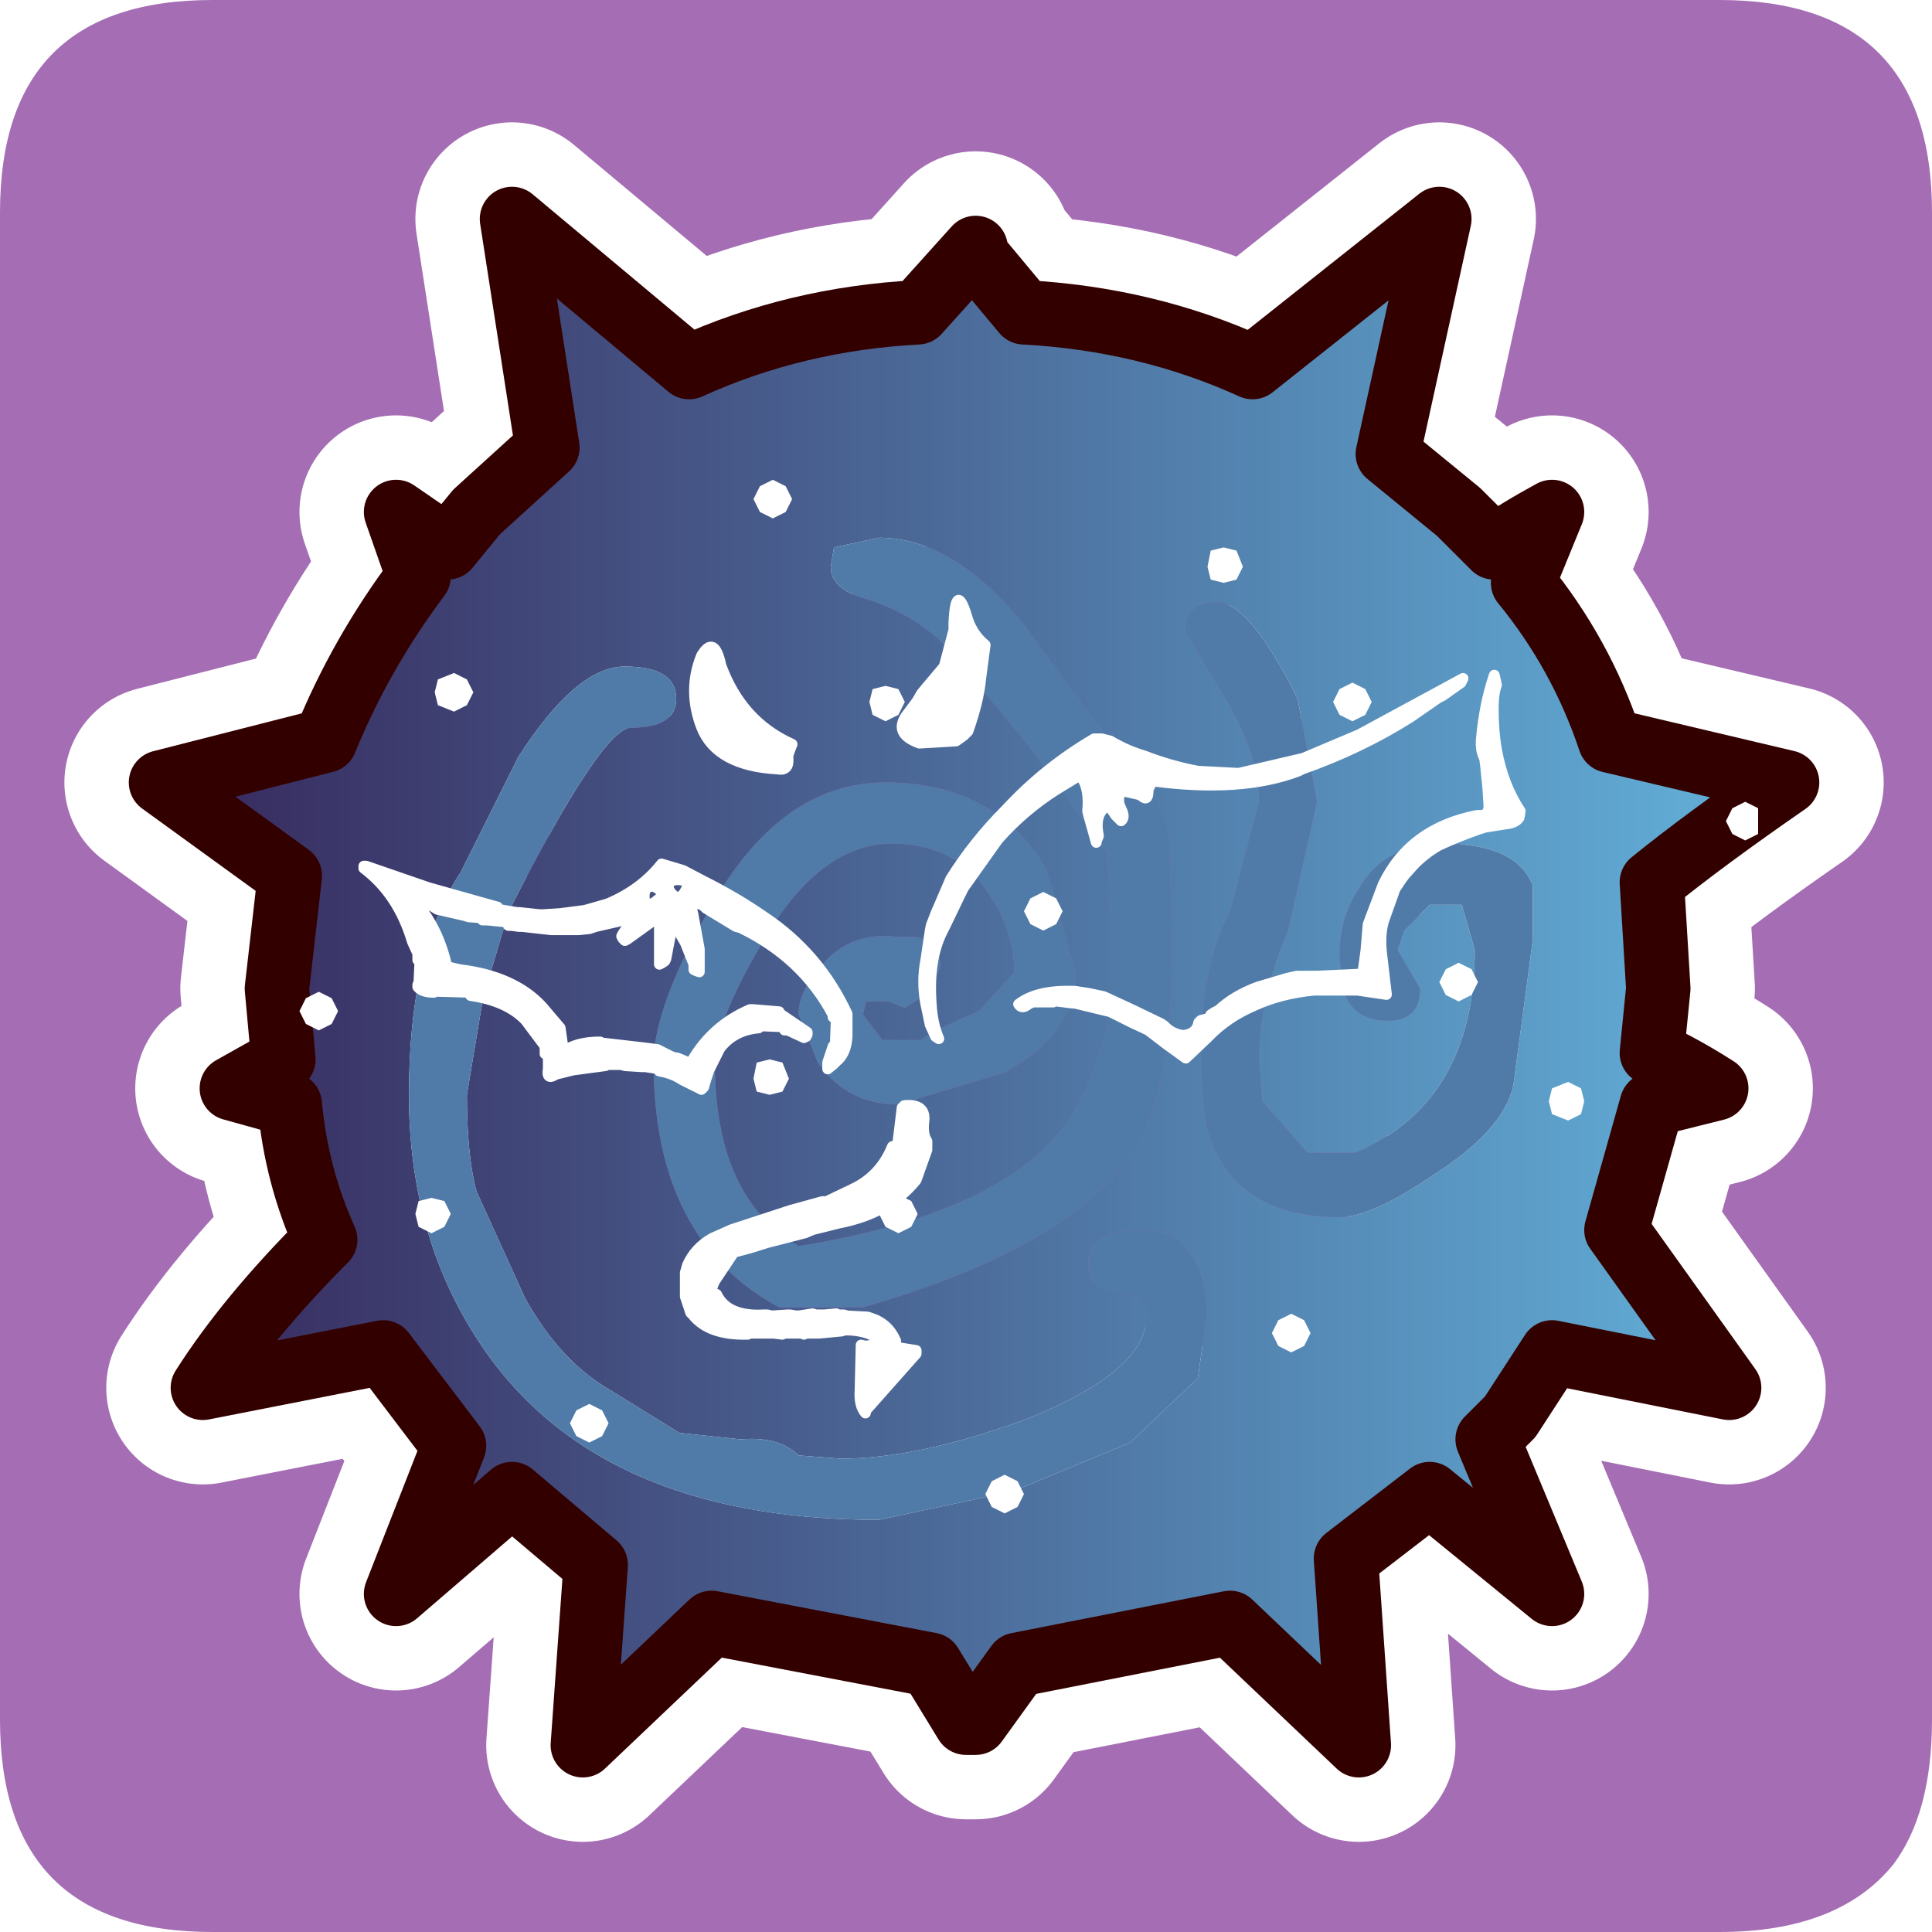 <?xml version="1.0" encoding="UTF-8" standalone="no"?>
<svg xmlns:ffdec="https://www.free-decompiler.com/flash" xmlns:xlink="http://www.w3.org/1999/xlink" ffdec:objectType="frame" height="30.0px" width="30.0px" xmlns="http://www.w3.org/2000/svg">
  <g transform="matrix(1.0, 0.0, 0.0, 1.0, 0.0, 0.0)">
    <use ffdec:characterId="1" height="30.0" transform="matrix(1.0, 0.0, 0.0, 1.0, 0.0, 0.0)" width="30.0" xlink:href="#shape0"/>
    <filter id="filter0">
      <feColorMatrix in="SourceGraphic" result="filterResult0" type="matrix" values="0 0 0 0 1.0,0 0 0 0 0.0,0 0 0 0 1.0,0 0 0 1 0"/>
      <feConvolveMatrix divisor="25.0" in="filterResult0" kernelMatrix="1 1 1 1 1 1 1 1 1 1 1 1 1 1 1 1 1 1 1 1 1 1 1 1 1" order="5 5" result="filterResult1"/>
      <feComposite in="SourceGraphic" in2="filterResult1" operator="over" result="filterResult2"/>
    </filter>
    <use ffdec:characterId="3" filter="url(#filter0)" height="38.2" transform="matrix(0.335, 0.0, 0.0, 0.335, 5.566, 9.228)" width="54.1" xlink:href="#sprite0"/>
  </g>
  <defs>
    <g id="shape0" transform="matrix(1.0, 0.0, 0.0, 1.0, 0.0, 0.0)">
      <path d="M0.0 0.0 L30.0 0.0 30.0 30.0 0.0 30.0 0.0 0.0" fill="#33cc66" fill-opacity="0.0" fill-rule="evenodd" stroke="none"/>
      <path d="M0.0 26.7 L0.0 3.3 Q0.0 0.0 3.3 0.0 L26.7 0.0 Q30.0 0.0 30.0 3.3 L30.0 26.7 Q30.0 28.15 29.4 28.95 28.55 30.0 26.7 30.0 L3.3 30.0 Q0.0 30.0 0.0 26.7" fill="#a56db4" fill-rule="evenodd" stroke="none"/>
      <path d="M7.95 8.25 L7.5 8.8 7.6 8.8 7.95 10.05 8.25 11.5 7.95 11.5 Q6.15 11.7 4.4 12.25 7.05 14.05 7.05 14.8 7.05 15.25 5.3 16.25 7.25 16.55 7.5 17.35 5.85 18.9 5.05 20.25 L7.95 19.65 8.15 19.65 8.25 19.65 8.5 19.9 Q8.7 20.35 7.95 22.0 L7.6 22.9 8.25 22.35 8.25 22.2 8.6 22.0 Q9.05 21.55 9.35 21.45 L9.5 21.35 Q10.05 21.0 10.15 21.2 L10.25 22.0 Q10.35 23.2 10.05 24.75 L12.7 22.2 13.05 22.2 13.7 22.9 14.7 23.75 15.15 24.45 15.15 24.55 15.35 24.55 15.35 24.45 16.25 23.2 Q17.25 22.2 17.7 22.2 L17.8 22.1 Q18.55 23.1 20.45 24.75 L20.35 22.65 20.35 22.55 20.35 22.0 20.35 21.2 Q20.55 20.9 22.0 22.0 L23.0 22.9 22.55 22.0 22.2 21.0 Q21.9 20.0 22.1 19.9 22.1 19.65 22.45 19.65 L25.45 20.25 24.35 18.8 23.45 17.7 23.0 17.35 Q23.2 16.55 25.1 16.25 L24.0 15.6 24.0 15.45 23.45 14.8 Q23.45 14.05 26.1 12.25 24.35 11.7 22.35 11.5 22.1 10.8 23.0 8.8 L21.9 9.5 21.8 9.5 21.55 9.6 20.55 9.7 20.9 7.6 20.9 7.5 21.1 6.85 21.45 5.05 Q19.55 6.4 18.1 7.5 L17.9 7.7 17.7 7.8 17.25 7.5 15.35 5.4 15.35 5.3 15.25 5.4 14.15 6.6 13.25 7.5 13.05 7.7 12.8 7.8 12.6 7.7 12.35 7.5 10.8 6.4 9.15 5.05 9.6 7.5 9.95 9.7 9.25 9.7 7.95 9.05 8.8 9.05 8.7 7.7 8.05 8.25 7.95 8.25 M6.5 8.95 Q5.6 10.15 5.05 11.5 L2.5 12.15 4.5 13.6 4.3 15.35 4.4 16.45 3.6 16.9 4.5 17.15 Q4.6 18.25 5.05 19.25 3.85 20.45 3.15 21.55 L5.95 21.0 7.05 22.45 6.15 24.75 7.95 23.2 9.25 24.3 9.05 27.1 11.05 25.2 14.45 25.85 15.0 26.75 15.15 26.75 15.8 25.85 19.1 25.2 21.1 27.1 20.9 24.2 22.2 23.2 24.1 24.75 23.1 22.35 23.45 22.0 24.1 21.0 26.85 21.55 25.1 19.1 25.65 17.15 26.65 16.9 Q26.1 16.55 25.65 16.35 L25.75 15.35 25.65 13.7 Q26.45 13.05 27.75 12.15 L25.0 11.5 Q24.55 10.15 23.65 9.05 L24.1 7.95 Q23.55 8.25 23.2 8.5 L22.65 7.95 22.1 7.5 21.55 7.05 22.35 3.4 19.45 5.7 Q17.8 4.95 15.9 4.85 L15.15 3.95 15.15 3.85 14.25 4.85 Q12.35 4.95 10.7 5.7 L7.95 3.4 8.5 6.95 7.4 7.95 6.95 8.5 6.15 7.95 6.5 8.95 M12.5 6.7 L13.8 5.4 11.15 6.05 12.05 6.7 12.15 6.85 Q12.35 6.7 12.5 6.7 M19.0 5.95 L16.35 5.4 17.9 6.85 18.1 6.7 19.0 5.95 M22.45 8.25 L21.55 7.5 21.35 9.05 Q21.8 9.25 22.9 8.7 L22.45 8.25 M5.05 15.25 L5.15 15.9 5.6 15.15 5.15 14.15 5.05 15.25 M25.3 15.25 L25.3 16.0 Q24.55 15.45 24.55 15.15 24.55 14.7 25.2 14.05 L25.3 15.25 M24.55 11.35 L23.55 9.5 Q23.1 10.6 23.2 11.15 L24.55 11.35 M25.1 17.35 L24.65 18.8 24.1 18.1 Q24.2 17.7 25.1 17.35 M23.0 21.65 L23.55 21.0 23.35 21.0 Q23.1 21.0 23.0 21.2 L23.0 21.65 M6.7 9.8 L5.85 11.35 6.85 11.15 6.7 9.8 M6.05 18.1 Q5.95 17.7 5.3 17.45 L5.6 18.55 6.05 18.1 M11.6 24.55 L13.25 25.0 13.6 25.1 13.35 24.75 12.5 24.0 12.35 24.0 12.15 24.0 12.05 24.0 11.6 24.55 M8.7 22.9 L9.25 23.2 9.15 22.9 Q9.05 22.65 8.7 22.9 M21.0 23.45 L21.65 22.9 Q21.1 22.55 21.0 22.9 L21.0 23.45 M17.9 24.0 Q17.45 24.0 16.45 25.1 L18.7 24.65 18.1 24.0 17.9 24.0 Z" fill="none" stroke="#ffffff" stroke-linecap="round" stroke-linejoin="round" stroke-width="3.0"/>
      <path d="M7.4 7.95 L8.5 6.95 7.95 3.4 10.7 5.7 Q12.35 4.95 14.25 4.85 L15.15 3.85 15.15 3.95 15.9 4.85 Q17.8 4.95 19.45 5.7 L22.35 3.4 21.55 7.05 22.1 7.5 22.65 7.95 23.2 8.5 Q23.55 8.25 24.1 7.95 L23.65 9.05 Q24.55 10.15 25.0 11.5 L27.75 12.15 Q26.45 13.05 25.65 13.7 L25.75 15.35 25.65 16.35 Q26.1 16.55 26.65 16.9 L25.65 17.15 25.1 19.1 26.85 21.55 24.1 21.0 23.45 22.0 23.1 22.35 24.1 24.75 22.2 23.2 20.9 24.2 21.1 27.1 19.1 25.2 15.8 25.85 15.15 26.75 15.0 26.75 14.45 25.85 11.05 25.2 9.05 27.1 9.25 24.3 7.95 23.2 6.15 24.75 7.05 22.45 5.95 21.0 3.15 21.55 Q3.85 20.45 5.05 19.25 4.6 18.25 4.5 17.15 L3.6 16.9 4.4 16.45 4.3 15.35 4.5 13.6 2.5 12.15 5.05 11.5 Q5.6 10.15 6.5 8.95 L6.15 7.95 6.95 8.5 7.4 7.95 M17.75 19.1 Q16.9 19.1 16.9 19.6 16.9 20.05 17.35 20.05 17.8 20.1 17.8 20.45 17.8 21.3 15.9 22.05 14.25 22.65 13.05 22.65 L12.4 22.6 Q12.1 22.3 11.5 22.35 L10.55 22.25 9.5 21.6 Q8.7 21.15 8.15 20.15 L7.4 18.5 Q7.25 17.95 7.25 17.0 L7.5 15.5 7.9 14.15 Q9.35 11.3 9.8 11.3 10.5 11.3 10.5 10.85 10.5 10.35 9.7 10.35 8.95 10.35 8.05 11.75 L7.15 13.55 Q6.35 14.75 6.35 17.0 6.35 19.1 7.35 20.7 9.15 23.6 13.65 23.6 L15.75 23.15 17.55 22.4 18.6 21.4 18.75 20.35 Q18.65 19.1 17.75 19.1 M21.1 13.8 Q20.8 14.25 20.8 14.85 L20.85 15.35 Q21.0 15.85 21.55 15.85 22.05 15.85 22.05 15.35 L21.7 14.75 21.8 14.45 22.2 14.05 22.7 14.05 22.9 14.75 Q22.9 17.1 21.05 17.9 L20.3 17.9 19.6 17.1 19.55 16.45 Q19.55 15.5 20.0 14.45 L20.45 12.45 20.15 10.85 Q19.4 9.35 18.9 9.35 18.4 9.35 18.4 9.8 L19.0 10.8 Q19.55 11.7 19.55 12.45 L19.1 14.15 Q18.65 15.0 18.65 16.3 18.65 17.3 18.8 17.7 19.25 18.9 20.8 18.9 21.3 18.9 22.25 18.25 23.35 17.55 23.5 16.85 L23.8 14.6 23.8 13.75 Q23.55 13.1 22.4 13.1 21.5 13.1 21.1 13.8 M12.95 8.5 L12.9 8.8 Q12.9 9.15 13.45 9.3 14.25 9.55 14.75 10.1 L15.95 11.55 17.2 13.25 17.3 14.65 Q17.3 16.7 16.3 17.75 15.2 18.9 12.4 19.35 11.1 18.6 11.1 16.5 11.1 15.9 11.8 14.7 12.7 13.1 13.85 13.1 14.9 13.1 15.4 13.95 15.75 14.5 15.75 15.1 L15.2 15.7 Q14.4 16.05 14.3 16.15 L13.7 16.15 13.4 15.75 13.45 15.55 13.8 15.55 14.05 15.65 14.45 15.4 14.6 15.0 Q14.6 14.7 14.25 14.55 L13.95 14.55 Q13.2 14.45 12.75 15.0 12.4 15.4 12.4 15.75 L12.7 16.5 Q13.15 17.15 13.95 17.15 L15.6 16.65 Q16.7 16.05 16.7 15.1 L16.25 13.5 Q15.45 12.15 13.75 12.15 12.1 12.15 11.0 14.15 10.15 15.65 10.15 16.5 10.15 19.25 12.1 20.3 L13.4 20.3 Q16.7 19.35 17.65 17.8 18.2 16.9 18.2 14.6 L18.15 12.95 Q17.95 12.1 17.15 11.4 L15.9 9.7 Q14.8 8.35 13.65 8.35 L12.95 8.5" fill="url(#gradient0)" fill-rule="evenodd" stroke="none"/>
      <path d="M12.95 8.5 L13.65 8.35 Q14.8 8.35 15.9 9.7 L17.15 11.4 Q17.95 12.1 18.15 12.95 L18.2 14.6 Q18.2 16.9 17.65 17.8 16.7 19.35 13.4 20.3 L12.1 20.3 Q10.15 19.25 10.15 16.5 10.15 15.65 11.0 14.15 12.1 12.15 13.75 12.15 15.45 12.15 16.25 13.5 L16.7 15.1 Q16.7 16.05 15.6 16.65 L13.95 17.15 Q13.15 17.15 12.7 16.5 L12.4 15.75 Q12.4 15.4 12.75 15.0 13.2 14.45 13.95 14.55 L14.25 14.55 Q14.6 14.7 14.6 15.0 L14.45 15.4 14.05 15.65 13.8 15.55 13.45 15.55 13.4 15.75 13.7 16.15 14.3 16.15 Q14.4 16.05 15.2 15.7 L15.75 15.1 Q15.75 14.5 15.4 13.95 14.9 13.1 13.85 13.1 12.7 13.1 11.8 14.7 11.1 15.9 11.1 16.5 11.1 18.6 12.4 19.35 15.2 18.9 16.3 17.75 17.3 16.7 17.3 14.65 L17.2 13.25 15.95 11.55 14.75 10.1 Q14.25 9.55 13.45 9.3 12.9 9.15 12.9 8.8 L12.95 8.5 M21.1 13.8 Q21.5 13.1 22.4 13.1 23.55 13.1 23.8 13.75 L23.8 14.6 23.5 16.85 Q23.35 17.55 22.25 18.25 21.3 18.9 20.8 18.9 19.25 18.9 18.8 17.7 18.65 17.3 18.65 16.3 18.65 15.0 19.1 14.15 L19.55 12.45 Q19.55 11.7 19.0 10.8 L18.4 9.8 Q18.4 9.35 18.9 9.35 19.4 9.35 20.15 10.85 L20.45 12.45 20.0 14.45 Q19.55 15.5 19.55 16.45 L19.6 17.1 20.3 17.9 21.05 17.9 Q22.9 17.1 22.9 14.75 L22.7 14.05 22.2 14.05 21.8 14.45 21.7 14.75 22.05 15.35 Q22.05 15.85 21.55 15.85 21.0 15.85 20.85 15.35 L20.8 14.85 Q20.8 14.25 21.1 13.8 M17.75 19.1 Q18.65 19.1 18.75 20.35 L18.6 21.4 17.55 22.4 15.75 23.15 13.65 23.6 Q9.15 23.6 7.35 20.7 6.35 19.1 6.35 17.0 6.35 14.75 7.15 13.55 L8.05 11.75 Q8.95 10.35 9.7 10.35 10.5 10.35 10.5 10.85 10.5 11.3 9.8 11.3 9.35 11.3 7.9 14.15 L7.5 15.5 7.25 17.0 Q7.25 17.95 7.4 18.5 L8.15 20.15 Q8.7 21.15 9.5 21.6 L10.55 22.25 11.5 22.35 Q12.1 22.3 12.4 22.6 L13.05 22.65 Q14.25 22.65 15.9 22.05 17.8 21.3 17.8 20.45 17.8 20.1 17.35 20.05 16.9 20.05 16.9 19.6 16.9 19.1 17.75 19.1" fill="#507aa7" fill-rule="evenodd" stroke="none"/>
      <path d="M7.4 7.95 L6.95 8.5 6.15 7.95 6.5 8.95 Q5.6 10.15 5.05 11.5 L2.5 12.15 4.5 13.6 4.3 15.35 4.4 16.45 3.6 16.9 4.5 17.15 Q4.6 18.25 5.05 19.25 3.85 20.45 3.15 21.55 L5.95 21.0 7.05 22.45 6.15 24.75 7.95 23.2 9.25 24.3 9.05 27.1 11.05 25.2 14.45 25.85 15.0 26.75 15.15 26.75 15.8 25.85 19.1 25.2 21.1 27.1 20.9 24.2 22.2 23.2 24.1 24.75 23.1 22.35 23.45 22.0 24.1 21.0 26.85 21.55 25.1 19.1 25.65 17.15 26.65 16.9 Q26.1 16.55 25.65 16.35 L25.75 15.35 25.65 13.7 Q26.45 13.05 27.75 12.15 L25.0 11.5 Q24.55 10.15 23.65 9.05 L24.1 7.95 Q23.55 8.25 23.2 8.5 L22.65 7.95 22.1 7.5 21.55 7.05 22.35 3.4 19.45 5.7 Q17.8 4.95 15.9 4.85 L15.15 3.95 15.15 3.85 14.25 4.85 Q12.35 4.95 10.7 5.7 L7.95 3.4 8.5 6.95 7.4 7.95 Z" fill="none" stroke="#330000" stroke-linecap="round" stroke-linejoin="round" stroke-width="1.0"/>
      <path d="M27.3 12.55 L27.3 12.95 27.1 13.05 26.9 12.95 26.8 12.75 26.9 12.55 27.1 12.45 27.3 12.55 M15.4 23.0 L15.6 22.9 15.8 23.0 15.9 23.2 15.8 23.4 15.6 23.5 15.4 23.4 15.3 23.2 15.4 23.0 M12.15 16.95 L11.95 17.0 11.75 16.95 11.7 16.75 11.75 16.5 11.95 16.45 12.15 16.5 12.25 16.75 12.15 16.95 M13.95 18.55 L14.15 18.65 14.25 18.85 14.15 19.05 13.95 19.15 13.75 19.05 13.65 18.85 13.75 18.65 13.95 18.55 M8.95 21.9 L9.15 21.8 9.35 21.9 9.45 22.1 9.35 22.3 9.15 22.4 8.95 22.3 8.85 22.1 8.95 21.9 M6.7 18.6 L6.9 18.65 7.0 18.85 6.9 19.05 6.7 19.15 6.5 19.05 6.45 18.85 6.5 18.65 6.7 18.6 M7.05 10.45 L7.25 10.55 7.35 10.75 7.25 10.95 7.05 11.05 6.8 10.95 6.75 10.75 6.8 10.55 7.05 10.45 M13.55 10.7 L13.75 10.65 13.95 10.7 14.05 10.9 13.95 11.1 13.75 11.2 13.55 11.1 13.5 10.9 13.55 10.7 M24.35 17.4 L24.1 17.3 24.05 17.1 24.1 16.9 24.35 16.8 24.55 16.9 24.6 17.1 24.55 17.3 24.35 17.4 M20.35 20.7 L20.25 20.9 20.05 21.0 19.85 20.9 19.75 20.7 19.85 20.5 20.05 20.4 20.25 20.5 20.35 20.7 M15.9 14.15 L16.0 13.95 16.2 13.85 16.4 13.95 16.5 14.15 16.4 14.35 16.2 14.45 16.0 14.35 15.9 14.15 M22.45 15.05 L22.65 14.95 22.85 15.05 22.95 15.25 22.85 15.45 22.65 15.55 22.45 15.45 22.35 15.25 22.45 15.05 M20.8 10.7 L21.0 10.6 21.2 10.7 21.3 10.9 21.2 11.1 21.0 11.2 20.8 11.1 20.7 10.9 20.8 10.7 M5.25 15.7 L5.15 15.9 4.95 16.0 4.75 15.9 4.65 15.7 4.75 15.5 4.95 15.4 5.15 15.5 5.25 15.7 M19.3 8.8 L19.2 9.0 19.0 9.05 18.8 9.0 18.75 8.8 18.8 8.55 19.0 8.5 19.2 8.55 19.3 8.8 M12.0 7.45 L12.2 7.55 12.3 7.75 12.2 7.95 12.0 8.05 11.8 7.95 11.7 7.75 11.8 7.55 12.0 7.45" fill="#ffffff" fill-rule="evenodd" stroke="none"/>
    </g>
    <linearGradient gradientTransform="matrix(0.015, 0.0, 0.0, 0.015, 15.1, 15.25)" gradientUnits="userSpaceOnUse" id="gradient0" spreadMethod="reflect" x1="-819.2" x2="819.2">
      <stop offset="0.0" stop-color="#37295d"/>
      <stop offset="1.0" stop-color="#62b1da"/>
    </linearGradient>
    <g id="sprite0" transform="matrix(1.0, 0.0, 0.0, 1.0, 0.25, 3.35)">
      <use ffdec:characterId="2" height="38.2" transform="matrix(1.0, 0.0, 0.0, 1.0, -0.25, -3.35)" width="54.1" xlink:href="#shape1"/>
    </g>
    <g id="shape1" transform="matrix(1.0, 0.0, 0.0, 1.0, 0.25, 3.35)">
      <path d="M24.75 22.1 L24.95 20.45 25.05 20.35 Q26.1 20.25 25.95 21.15 25.9 21.7 26.1 22.0 L26.1 22.3 26.1 22.4 25.6 23.8 Q24.35 25.35 22.0 25.8 L20.8 26.1 20.45 26.25 18.7 26.7 17.9 26.95 17.15 27.15 16.25 28.5 16.15 28.75 Q16.1 29.05 16.35 29.1 16.85 30.15 18.55 30.05 L18.7 30.05 18.9 30.1 19.65 30.05 19.75 30.05 20.05 30.1 20.15 30.1 20.8 30.0 20.95 30.05 21.25 30.05 21.35 30.05 21.9 30.0 22.0 30.05 22.25 30.05 22.4 30.1 23.35 30.15 23.5 30.2 Q24.3 30.45 24.65 31.25 L24.65 31.35 24.65 31.45 24.65 31.55 25.6 31.7 25.6 31.85 23.25 34.5 23.25 34.6 Q22.95 34.25 23.0 33.55 L23.05 31.45 23.25 31.5 24.0 31.4 24.0 31.3 Q23.45 30.75 22.3 30.75 L22.15 30.8 21.1 30.9 20.4 30.9 20.4 30.95 20.3 30.9 20.15 30.9 19.4 30.9 19.4 30.95 19.0 30.9 18.9 30.9 17.8 30.9 17.8 30.95 Q16.0 31.0 15.25 30.05 L15.15 29.95 14.9 29.2 14.9 29.05 14.9 28.95 14.9 28.1 15.0 27.75 Q15.35 26.95 16.15 26.5 L17.05 26.1 19.8 25.2 21.25 24.8 21.45 24.8 22.7 24.2 Q23.95 23.6 24.5 22.25 L24.65 22.2 24.75 22.1 M22.4 16.35 L22.4 17.0 22.4 17.15 Q22.35 17.95 21.9 18.3 L21.75 18.45 21.5 18.65 21.5 18.5 21.5 18.35 21.75 17.6 21.85 17.6 21.9 16.25 21.75 16.25 21.75 16.15 Q20.35 13.5 17.45 12.1 L17.25 12.05 15.85 11.2 Q15.65 10.95 15.3 11.0 15.1 11.0 15.25 11.45 L15.55 13.1 15.55 13.65 15.55 13.8 15.55 14.05 15.55 14.15 15.4 14.1 15.3 14.05 15.3 13.95 15.3 13.8 14.9 12.8 14.35 11.85 14.35 11.7 Q14.1 11.85 14.2 12.35 L14.2 12.5 14.0 13.55 13.95 13.65 13.8 13.75 13.7 13.8 13.7 13.65 13.7 12.95 13.7 12.85 13.7 12.05 13.7 11.9 13.7 11.5 13.45 11.65 13.45 11.75 12.2 12.65 12.1 12.7 12.0 12.6 11.95 12.5 12.0 12.4 12.5 11.65 10.75 12.05 10.45 12.15 9.95 12.2 9.3 12.2 8.7 12.2 7.35 12.05 7.2 12.05 6.85 12.0 6.7 12.0 6.7 11.85 5.75 11.75 5.6 11.75 5.5 11.75 5.5 11.65 4.85 11.6 4.7 11.55 3.4 11.25 2.85 10.9 2.2 10.7 Q3.35 11.9 3.8 13.7 L3.8 13.85 3.8 13.9 4.45 14.05 Q6.95 14.35 8.25 15.75 L9.1 16.75 9.25 17.8 9.25 17.85 Q9.85 17.4 10.95 17.4 L11.05 17.45 12.8 17.65 13.6 17.75 14.3 18.1 14.55 18.15 15.15 18.4 15.2 18.3 Q16.15 16.65 17.9 15.9 L18.05 15.9 19.25 16.0 19.3 16.1 20.55 16.95 20.55 17.05 20.5 17.15 20.4 17.2 19.65 16.85 19.5 16.85 19.5 16.7 18.3 16.65 18.3 16.75 Q17.15 16.85 16.5 17.7 L16.0 18.7 15.85 19.15 15.75 19.5 15.65 19.6 14.75 19.15 Q14.3 18.85 13.7 18.75 L13.7 18.65 13.05 18.55 12.9 18.55 12.1 18.5 11.95 18.45 11.2 18.45 11.2 18.5 9.7 18.7 8.9 18.9 Q8.45 19.2 8.55 18.65 L8.55 18.55 8.55 18.0 8.4 17.95 8.4 17.85 8.4 17.6 7.5 16.4 Q6.65 15.5 4.95 15.25 L4.95 15.1 3.25 15.05 3.25 15.1 Q2.7 15.1 2.5 14.85 L2.5 14.75 2.55 14.7 2.6 13.6 2.5 13.6 2.5 13.45 2.5 13.3 2.25 12.75 Q1.6 10.55 0.0 9.35 L0.0 9.25 0.1 9.25 3.0 10.25 6.2 11.15 6.2 11.25 7.1 11.4 7.2 11.4 8.15 11.5 8.3 11.5 9.1 11.45 10.25 11.3 11.3 11.0 Q12.85 10.35 13.8 9.15 L14.3 9.3 14.8 9.45 15.75 9.95 Q17.25 10.7 18.55 11.6 21.1 13.3 22.4 16.1 L22.4 16.25 22.4 16.35 M50.95 0.55 L50.85 0.75 50.0 1.35 49.8 1.45 48.5 2.35 Q46.2 3.8 43.5 4.75 L43.3 4.85 Q40.65 5.85 36.55 5.3 L36.35 5.7 36.35 5.8 Q36.35 6.3 36.0 5.95 L35.35 5.8 35.15 5.75 Q34.85 6.1 35.1 6.6 35.3 7.0 35.1 7.15 L34.95 7.0 34.85 6.9 34.55 6.45 34.4 6.5 Q33.85 6.85 34.05 7.85 L33.95 8.1 33.95 8.15 33.6 6.9 33.55 6.7 Q33.65 5.65 33.25 5.1 L33.0 5.15 32.1 5.7 Q30.6 6.65 29.4 8.0 L27.8 10.25 27.6 10.65 26.95 12.0 26.8 12.3 Q26.15 13.6 26.3 15.65 26.35 16.55 26.65 17.25 L26.5 17.15 26.25 16.6 26.05 15.65 Q25.85 14.6 26.05 13.6 L26.25 12.25 26.3 12.0 26.55 11.35 26.6 11.25 27.2 9.85 Q28.3 8.1 29.75 6.65 31.55 4.7 33.85 3.35 L34.2 3.35 34.6 3.45 Q35.35 3.9 36.2 4.15 37.35 4.6 38.65 4.85 L40.55 4.95 43.55 4.25 46.15 3.15 50.95 0.55 M52.5 0.85 Q52.35 1.25 52.35 1.95 52.35 3.0 52.5 3.85 52.8 5.5 53.6 6.7 L53.55 7.0 Q53.4 7.25 52.9 7.3 L51.95 7.45 51.65 7.55 Q50.65 7.9 49.8 8.3 49.2 8.65 48.7 9.15 L48.25 9.65 48.1 9.85 47.8 10.3 47.3 11.7 Q47.05 12.4 47.2 13.5 L47.4 15.2 46.05 15.0 44.6 15.0 44.05 15.0 Q42.5 15.15 41.3 15.7 40.0 16.25 39.1 17.2 L38.1 18.15 37.2 17.5 36.35 16.85 35.6 16.5 34.6 16.0 32.95 15.6 32.85 15.6 32.05 15.5 31.95 15.55 31.0 15.55 30.8 15.65 Q30.5 15.9 30.35 15.65 31.2 15.0 32.85 15.05 L32.95 15.05 33.6 15.15 34.3 15.3 35.6 15.9 36.95 16.55 37.1 16.65 Q37.4 17.0 37.95 17.1 38.6 17.05 38.7 16.5 L38.8 16.4 39.2 16.3 39.25 16.15 Q39.45 16.0 39.6 15.95 40.35 15.25 41.45 14.85 L42.8 14.45 43.25 14.35 44.2 14.35 46.3 14.25 46.45 13.15 46.55 11.95 47.25 10.1 Q48.5 7.5 51.6 6.9 L51.75 6.9 Q52.15 6.9 52.15 6.45 L52.1 5.65 52.0 4.65 51.95 4.25 Q51.75 3.9 51.8 3.35 51.95 1.7 52.4 0.4 L52.5 0.85 M28.0 -2.15 Q28.25 -1.45 28.8 -1.0 L28.6 0.5 Q28.5 1.6 28.0 3.0 L27.8 3.2 27.45 3.45 25.75 3.55 Q24.5 3.1 25.2 2.2 L25.65 1.6 25.85 1.25 26.1 0.95 26.9 0.0 27.35 -1.7 27.35 -2.05 Q27.45 -4.05 28.0 -2.15 M15.65 -0.5 Q16.25 -1.5 16.55 -0.05 17.5 2.55 19.85 3.6 L19.75 3.85 19.65 4.15 Q19.75 4.85 19.2 4.75 16.35 4.6 15.65 2.8 15.0 1.1 15.65 -0.5 M14.65 10.35 L14.75 10.15 Q14.1 10.05 14.55 10.45 L14.65 10.35 M13.25 10.75 L13.3 10.75 13.55 10.55 Q13.2 10.25 13.25 10.75" fill="#ffffff" fill-rule="evenodd" stroke="none"/>
      <path d="M15.65 -0.5 Q15.0 1.1 15.65 2.8 16.35 4.6 19.2 4.75 19.75 4.85 19.65 4.15 L19.75 3.85 19.85 3.6 Q17.5 2.55 16.55 -0.05 16.25 -1.5 15.65 -0.5 M28.0 -2.15 Q27.45 -4.05 27.35 -2.05 L27.35 -1.7 26.9 0.0 26.1 0.95 25.85 1.25 25.65 1.6 25.2 2.2 Q24.5 3.1 25.75 3.55 L27.45 3.45 27.8 3.2 28.0 3.0 Q28.5 1.6 28.6 0.5 L28.8 -1.0 Q28.25 -1.45 28.0 -2.15 M52.5 0.85 L52.4 0.4 Q51.95 1.7 51.8 3.35 51.75 3.9 51.95 4.25 L52.0 4.65 52.1 5.65 52.15 6.45 Q52.15 6.9 51.75 6.9 L51.6 6.9 Q48.5 7.5 47.25 10.1 L46.55 11.95 46.45 13.15 46.3 14.25 44.2 14.35 43.25 14.35 42.8 14.45 41.45 14.85 Q40.35 15.25 39.6 15.95 39.45 16.0 39.25 16.15 L39.2 16.3 38.8 16.4 38.7 16.5 Q38.6 17.05 37.95 17.1 37.4 17.0 37.1 16.65 L36.95 16.55 35.6 15.9 34.3 15.3 33.6 15.15 32.95 15.05 32.85 15.05 Q31.2 15.0 30.35 15.65 30.5 15.9 30.8 15.65 L31.0 15.55 31.95 15.55 32.05 15.5 32.85 15.6 32.95 15.6 34.6 16.0 35.6 16.5 36.35 16.85 37.2 17.5 38.1 18.15 39.1 17.2 Q40.0 16.25 41.3 15.7 42.5 15.15 44.05 15.0 L44.6 15.0 46.05 15.0 47.4 15.2 47.2 13.5 Q47.05 12.4 47.3 11.7 L47.8 10.3 48.1 9.85 48.25 9.65 48.7 9.15 Q49.2 8.65 49.8 8.3 50.65 7.9 51.65 7.55 L51.95 7.45 52.9 7.3 Q53.4 7.25 53.55 7.0 L53.6 6.7 Q52.8 5.5 52.5 3.85 52.35 3.0 52.35 1.95 52.35 1.25 52.5 0.85 M50.95 0.55 L46.15 3.15 43.55 4.25 40.55 4.95 38.65 4.85 Q37.35 4.6 36.2 4.15 35.35 3.9 34.6 3.45 L34.2 3.35 33.85 3.35 Q31.55 4.7 29.75 6.65 28.3 8.1 27.2 9.85 L26.6 11.25 26.55 11.35 26.3 12.0 26.25 12.25 26.05 13.6 Q25.85 14.6 26.05 15.65 L26.25 16.6 26.5 17.15 26.65 17.25 Q26.35 16.55 26.3 15.65 26.15 13.6 26.8 12.3 L26.95 12.0 27.6 10.65 27.8 10.25 29.4 8.0 Q30.6 6.65 32.1 5.7 L33.0 5.15 33.25 5.1 Q33.65 5.65 33.55 6.7 L33.6 6.9 33.95 8.15 33.95 8.1 34.05 7.85 Q33.85 6.85 34.4 6.5 L34.55 6.45 34.85 6.9 34.95 7.0 35.1 7.15 Q35.3 7.0 35.1 6.6 34.85 6.1 35.15 5.75 L35.35 5.8 36.0 5.95 Q36.35 6.3 36.35 5.8 L36.35 5.7 36.55 5.3 Q40.65 5.85 43.3 4.85 L43.5 4.75 Q46.2 3.8 48.5 2.35 L49.8 1.45 50.0 1.35 50.85 0.75 50.95 0.55 M22.4 16.35 L22.4 16.25 22.4 16.1 Q21.1 13.3 18.55 11.6 17.25 10.7 15.75 9.95 L14.8 9.45 14.3 9.3 13.8 9.15 Q12.85 10.35 11.3 11.0 L10.25 11.3 9.1 11.45 8.3 11.5 8.15 11.5 7.2 11.4 7.1 11.4 6.2 11.25 6.2 11.15 3.0 10.25 0.1 9.25 0.0 9.25 0.0 9.35 Q1.6 10.55 2.25 12.75 L2.5 13.3 2.5 13.45 2.5 13.6 2.6 13.6 2.55 14.7 2.5 14.75 2.5 14.85 Q2.7 15.1 3.25 15.1 L3.25 15.05 4.95 15.1 4.95 15.25 Q6.65 15.5 7.5 16.4 L8.4 17.6 8.4 17.85 8.4 17.95 8.55 18.0 8.55 18.55 8.55 18.65 Q8.45 19.2 8.9 18.9 L9.7 18.7 11.2 18.5 11.2 18.45 11.95 18.45 12.1 18.5 12.9 18.55 13.05 18.55 13.7 18.65 13.7 18.75 Q14.3 18.85 14.75 19.15 L15.65 19.6 15.75 19.5 15.85 19.15 16.0 18.7 16.5 17.7 Q17.15 16.85 18.3 16.75 L18.3 16.65 19.5 16.7 19.5 16.85 19.65 16.85 20.4 17.2 20.5 17.15 20.55 17.05 20.55 16.95 19.3 16.1 19.25 16.0 18.05 15.9 17.9 15.9 Q16.15 16.65 15.2 18.3 L15.15 18.4 14.55 18.15 14.3 18.1 13.6 17.75 12.8 17.65 11.05 17.45 10.95 17.4 Q9.85 17.4 9.25 17.85 L9.25 17.8 9.1 16.75 8.25 15.75 Q6.95 14.35 4.45 14.05 L3.8 13.9 3.8 13.85 3.8 13.7 Q3.35 11.9 2.2 10.7 L2.85 10.9 3.4 11.25 4.7 11.55 4.85 11.6 5.5 11.65 5.5 11.75 5.6 11.75 5.75 11.75 6.7 11.85 6.7 12.0 6.85 12.0 7.2 12.05 7.35 12.05 8.7 12.2 9.3 12.2 9.95 12.2 10.45 12.15 10.75 12.05 12.5 11.65 12.0 12.4 11.95 12.5 12.0 12.6 12.1 12.7 12.2 12.65 13.45 11.75 13.45 11.65 13.7 11.5 13.7 11.9 13.7 12.05 13.7 12.85 13.7 12.95 13.7 13.65 13.7 13.8 13.8 13.75 13.95 13.65 14.0 13.55 14.2 12.5 14.2 12.35 Q14.1 11.85 14.35 11.7 L14.35 11.85 14.9 12.8 15.3 13.8 15.3 13.95 15.3 14.05 15.4 14.1 15.55 14.15 15.55 14.05 15.55 13.8 15.55 13.65 15.55 13.1 15.25 11.45 Q15.1 11.0 15.3 11.0 15.65 10.95 15.85 11.2 L17.25 12.05 17.45 12.1 Q20.35 13.5 21.75 16.15 L21.75 16.25 21.9 16.25 21.85 17.6 21.75 17.6 21.5 18.35 21.5 18.5 21.5 18.65 21.75 18.45 21.9 18.3 Q22.35 17.95 22.4 17.15 L22.4 17.0 22.4 16.35 M24.75 22.1 L24.65 22.2 24.5 22.25 Q23.95 23.6 22.7 24.2 L21.45 24.8 21.25 24.8 19.8 25.2 17.05 26.1 16.15 26.5 Q15.35 26.95 15.0 27.75 L14.9 28.1 14.9 28.95 14.9 29.05 14.9 29.2 15.15 29.95 15.25 30.05 Q16.0 31.0 17.8 30.95 L17.8 30.9 18.9 30.9 19.0 30.9 19.4 30.95 19.4 30.9 20.15 30.9 20.3 30.9 20.4 30.95 20.4 30.9 21.1 30.9 22.15 30.8 22.3 30.75 Q23.45 30.75 24.0 31.3 L24.0 31.4 23.25 31.5 23.05 31.45 23.0 33.55 Q22.95 34.25 23.25 34.6 L23.25 34.5 25.6 31.85 25.6 31.7 24.65 31.55 24.65 31.45 24.65 31.35 24.65 31.25 Q24.3 30.45 23.5 30.2 L23.35 30.15 22.4 30.1 22.25 30.05 22.0 30.05 21.9 30.0 21.35 30.05 21.25 30.05 20.95 30.05 20.8 30.0 20.15 30.1 20.05 30.1 19.75 30.05 19.65 30.05 18.9 30.1 18.7 30.05 18.55 30.05 Q16.85 30.15 16.35 29.1 16.1 29.05 16.15 28.75 L16.25 28.5 17.15 27.15 17.9 26.95 18.7 26.7 20.45 26.25 20.8 26.1 22.0 25.8 Q24.35 25.35 25.6 23.8 L26.1 22.4 26.1 22.3 26.1 22.0 Q25.9 21.7 25.95 21.15 26.1 20.25 25.05 20.35 L24.95 20.45 24.75 22.1 Z" fill="none" stroke="#ffffff" stroke-linecap="round" stroke-linejoin="round" stroke-width="0.5"/>
    </g>
  </defs>
</svg>
